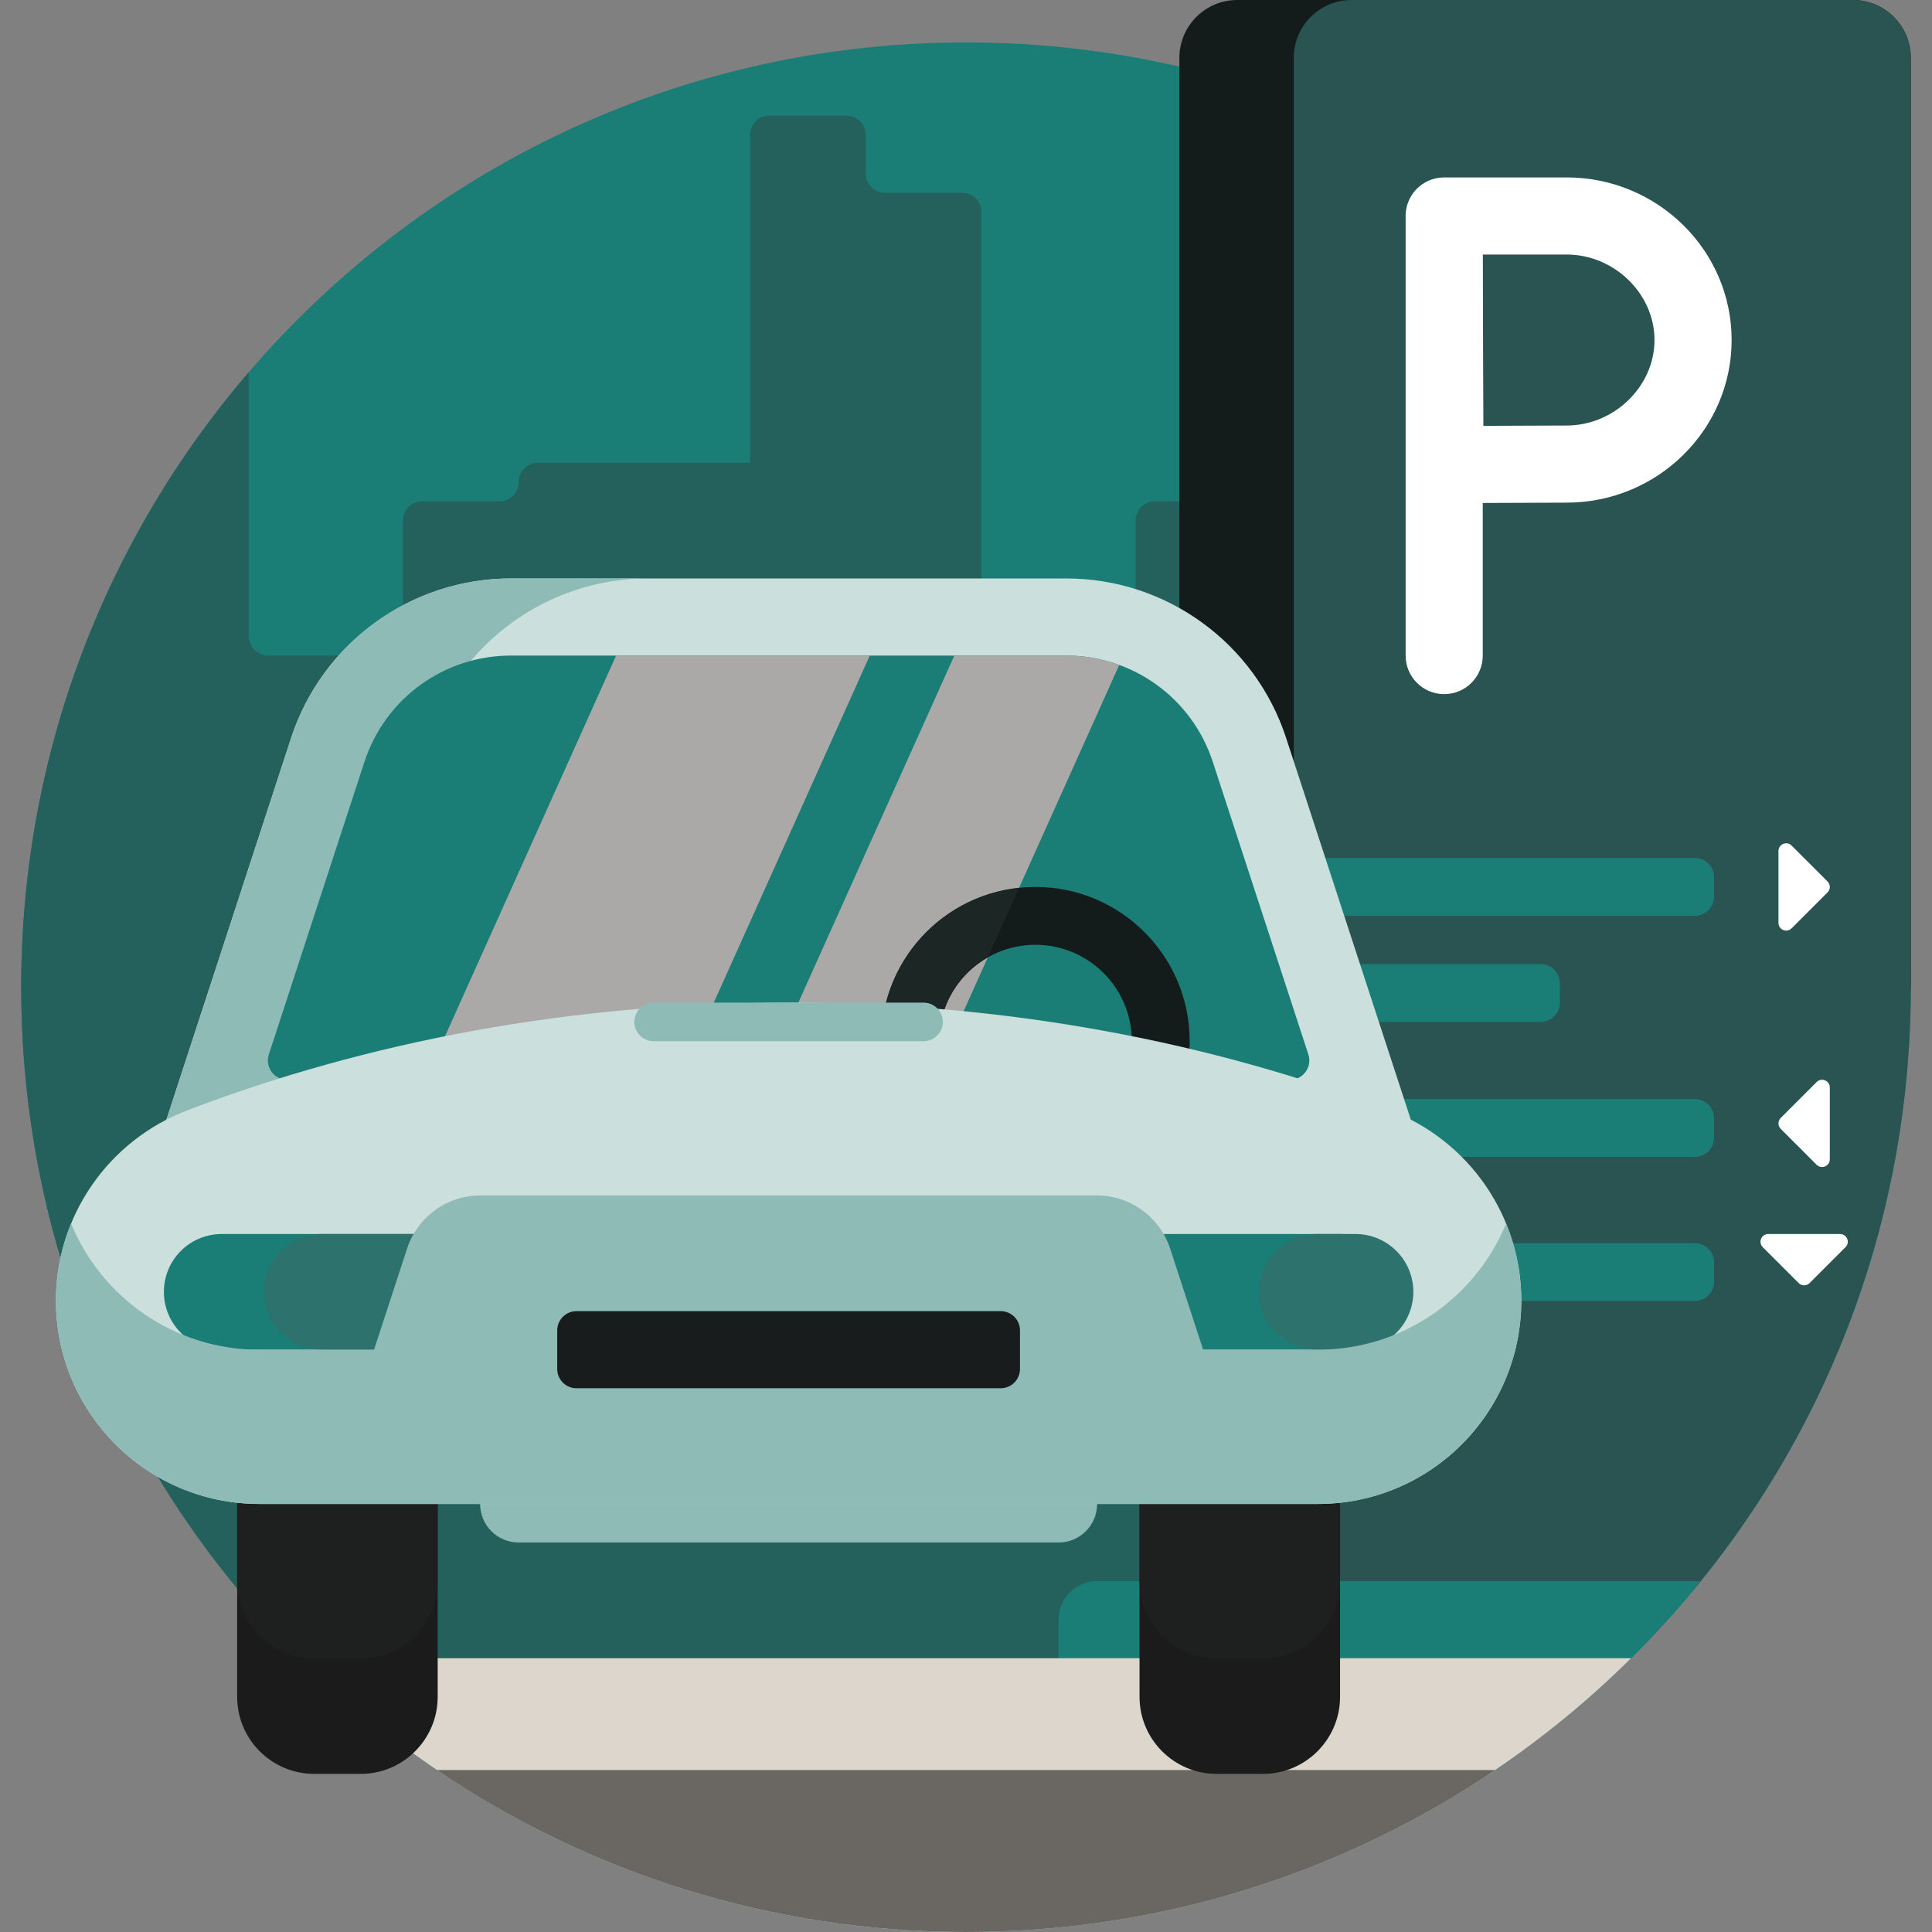 <?xml version="1.0"?>
<svg xmlns="http://www.w3.org/2000/svg" id="Capa_1" enable-background="new 0 0 501 501" height="512px" viewBox="0 0 501 501" width="512px" class=""><rect x="0" y="0" width="501" height="501" fill="#808080" stroke="none"/><g><g><path d="m495.5 256c0 135.31-109.69 245-245 245s-245-109.69-245-245 109.69-245 245-245 245 109.69 245 245z" fill="#acd1fd" data-original="#ACD1FD" class="" style="fill:#1A7D76" data-old_color="#acd1fd"/><path d="m334.5 170h50v291.141c-4.762 3.117-9.639 6.073-14.624 8.859h-238.752c-74.95-41.899-125.624-122.032-125.624-214 0-60.903 22.222-116.615 59-159.471v68.471c0 2.761 2.239 5 5 5h30c2.761 0 5-2.239 5-5v-30c0-2.761 2.239-5 5-5h20c2.761 0 5-2.239 5-5 0-2.761 2.239-5 5-5h55v-85c0-2.761 2.239-5 5-5h20c2.761 0 5 2.239 5 5v10c0 2.761 2.239 5 5 5h20c2.761 0 5 2.239 5 5v115h40v-35c0-2.761 2.239-5 5-5h35z" fill="#81bdfd" data-original="#81BDFD" class="" style="fill:#24605C" data-old_color="#81bdfd"/><path d="m495.5 15v240c0 8.284-6.716 15-15 15h-66v135c0 8.284-6.716 15-15 15h-78.667c-8.284 0-15-6.716-15-15v-390c0-8.284 6.716-15 15-15h159.667c8.284 0 15 6.716 15 15z" fill="#2740af" data-original="#2740AF" class="" style="fill:#131C1B" data-old_color="#2740af"/><path d="m495.5 255c0 .071-.001.141-.002.212.001.263.002.525.002.788 0 58.689-20.636 112.558-55.047 154.747-4.767 5.844-11.897 9.253-19.439 9.253h-70.514c-8.284 0-15-6.716-15-15v-390c0-8.284 6.716-15 15-15h130c8.284 0 15 6.716 15 15z" fill="#314dc8" data-original="#314DC8" class="" style="fill:#295451" data-old_color="#314dc8"/><path d="m406.24 46.007h-31.74c-.084 0-.168.001-.251.003-2.667.066-5.074 1.176-6.83 2.937l-.001.001c-.003.003-.005.005-.008.008-.054.054-.107.109-.159.164-.017.018-.033.036-.05.054-.039.042-.078.084-.117.126-.017.019-.034.039-.051.058-.037.042-.074.083-.11.125-.017.02-.033.04-.05.059-.037.043-.073.087-.109.131-.013.016-.026.033-.04.05-.039.048-.077.096-.115.144-.01.013-.021.027-.031.04-.041.053-.081.106-.121.16-.005.007-.01.014-.015.021-1.041 1.415-1.718 3.113-1.894 4.957-.001.005-.001.011-.001.016-.007.073-.013.146-.018.22-.002.024-.003.049-.005.074-.004.055-.007.111-.01.167-.002.044-.003.088-.005.133-.001.037-.003.075-.004.112-.001.054-.002.108-.002.162 0 .026-.001.053-.001.079v113.992c0 5.522 4.478 10 10 10s10-4.478 10-10v-39.57c7.268-.039 16.775-.085 21.74-.085 23.6 0 42.799-18.917 42.799-42.169s-19.201-42.169-42.801-42.169zm0 64.338c-4.941 0-14.318.045-21.576.084-.039-7.463-.085-17.208-.085-22.253 0-4.267-.026-14.399-.049-22.169h21.71c12.358 0 22.799 10.152 22.799 22.169s-10.44 22.169-22.799 22.169zm58.36 108.927 9.314 9.314c.781.781.781 2.047 0 2.828l-9.314 9.314c-1.26 1.26-3.414.368-3.414-1.414v-18.627c0-1.783 2.155-2.675 3.414-1.415zm6.486 82.774-9.314-9.314c-.781-.781-.781-2.047 0-2.828l9.314-9.314c1.26-1.26 3.414-.368 3.414 1.414v18.627c0 1.782-2.154 2.675-3.414 1.415zm7.485 21.368-9.314 9.314c-.781.781-2.047.781-2.828 0l-9.314-9.314c-1.26-1.26-.368-3.414 1.414-3.414h18.627c1.783 0 2.675 2.154 1.415 3.414z" fill="#e3f0fb" data-original="#E3F0FB" class="" style="fill:#FFFFFF" data-old_color="#e3f0fb"/><path d="m444.5 227.5v5c0 2.761-2.239 5-5 5h-100c-2.761 0-5-2.239-5-5v-5c0-2.761 2.239-5 5-5h100c2.761 0 5 2.239 5 5zm-5 57.5h-100c-2.761 0-5 2.239-5 5v5c0 2.761 2.239 5 5 5h100c2.761 0 5-2.239 5-5v-5c0-2.761-2.239-5-5-5zm0 37.365h-100c-2.761 0-5 2.239-5 5v5c0 2.761 2.239 5 5 5h100c2.761 0 5-2.239 5-5v-5c0-2.762-2.239-5-5-5zm-100-57.365h60c2.761 0 5-2.239 5-5v-5c0-2.761-2.239-5-5-5h-60c-2.761 0-5 2.239-5 5v5c0 2.761 2.239 5 5 5zm101.56 145c-5.833 7.209-12.068 14.081-18.669 20.581-6.113 6.019-14.332 9.419-22.911 9.419h-114.98c-5.523 0-10-4.477-10-10v-10c0-5.523 4.477-10 10-10z" fill="#6c7fd7" data-original="#6C7FD7" class="" style="fill:#1A7D76" data-old_color="#6c7fd7"/><path d="m78.021 430h344.957c-44.275 43.89-105.21 71-172.479 71-67.267 0-128.203-27.11-172.478-71z" fill="#dca050" data-original="#DCA050" class="" data-old_color="#dca050" style="fill:#DDD6CD"/><path d="m250.5 501c-50.842 0-98.067-15.487-137.214-42h274.429c-39.148 26.513-86.373 42-137.215 42z" fill="#ebae56" data-original="#EBAE56" class="" data-old_color="#ebae56" style="fill:#6A6763"/><path d="m333.514 191.369 35.486 108.631h-329l35.486-108.631c8.061-24.676 31.076-41.369 57.034-41.369h143.96c25.958 0 48.973 16.693 57.034 41.369z" fill="#f52c2c" data-original="#F52C2C" class="" style="fill:#CBDFDD" data-old_color="#f52c2c"/><path d="m110.986 191.369-35.486 108.631h-35.5l35.486-108.631c8.061-24.676 31.076-41.369 57.034-41.369h35.5c-25.958 0-48.973 16.693-57.034 41.369z" fill="#c92c2c" data-original="#C92C2C" class="" style="fill:#8FBBB7" data-old_color="#c92c2c"/><path d="m74.467 280c-3.4 0-5.809-3.321-4.753-6.553l24.784-75.868c5.389-16.496 20.668-27.579 38.022-27.579h143.959c17.354 0 32.634 11.083 38.022 27.579l24.784 75.868c1.056 3.232-1.353 6.553-4.753 6.553z" fill="#6c7fd7" data-original="#6C7FD7" class="" style="fill:#1A7D76" data-old_color="#6c7fd7"/><path d="m290.243 172.426-48.353 107.574h-43.855l49.443-110h29.001c4.802 0 9.445.849 13.764 2.426zm-130.475-2.426-49.443 110h65.782l49.443-110z" fill="#8694dd" data-original="#8694DD" class="" style="fill:#ABA8A8" data-old_color="#8694dd"/><path d="m308.5 270c0 22.091-17.909 40-40 40s-40-17.909-40-40 17.909-40 40-40 40 17.909 40 40zm-40-25c-13.807 0-25 11.193-25 25s11.193 25 25 25 25-11.193 25-25-11.193-25-25-25z" fill="#2740af" data-original="#2740AF" class="" style="fill:#131C1B" data-old_color="#2740af"/><path d="m241.89 280h-12.13c-.823-3.196-1.26-6.547-1.26-10 0-20.661 15.664-37.662 35.764-39.778l-8.105 18.031c-7.56 4.3-12.659 12.427-12.659 21.746 0 1.786.188 3.528.544 5.208z" fill="#4f66cf" data-original="#4F66CF" class="" style="fill:#1B2625" data-old_color="#4f66cf"/><path d="m274.5 400h-140c-5.523 0-10-4.477-10-10v-10c0-5.523 4.477-10 10-10h140c5.523 0 10 4.477 10 10v10c0 5.523-4.477 10-10 10z" fill="#c92c2c" data-original="#C92C2C" class="" style="fill:#8FBBB7" data-old_color="#c92c2c"/><path d="m113.5 330v110c0 11.046-8.954 20-20 20h-12c-11.046 0-20-8.954-20-20v-110c0-11.046 8.954-20 20-20h12c11.046 0 20 8.954 20 20zm214-20h-12c-11.046 0-20 8.954-20 20v110c0 11.046 8.954 20 20 20h12c11.046 0 20-8.954 20-20v-110c0-11.046-8.954-20-20-20z" fill="#3f4a4a" data-original="#3F4A4A" class="active-path" data-old_color="#3f4a4a" style="fill:#1C1B1B"/><path d="m113.5 360v50c0 11.046-8.954 20-20 20h-12c-11.046 0-20-8.954-20-20v-50c0-11.046 8.954-20 20-20h12c11.046 0 20 8.954 20 20zm214-20h-12c-11.046 0-20 8.954-20 20v50c0 11.046 8.954 20 20 20h12c11.046 0 20-8.954 20-20v-50c0-11.046-8.954-20-20-20z" fill="#495959" data-original="#495959" class="" data-old_color="#495959" style="fill:#1E2020"/><path d="m14.5 337.258c0-21.915 13.572-41.487 34.039-49.322 46.608-17.841 99.668-27.936 155.961-27.936s109.353 10.095 155.961 27.936c20.467 7.835 34.039 27.407 34.039 49.322 0 29.129-23.613 52.742-52.742 52.742h-274.516c-29.129 0-52.742-23.613-52.742-52.742z" fill="#f52c2c" data-original="#F52C2C" class="" style="fill:#CBDFDD" data-old_color="#f52c2c"/><path d="m239.5 270h-70c-2.761 0-5-2.239-5-5 0-2.761 2.239-5 5-5h70c2.761 0 5 2.239 5 5 0 2.761-2.239 5-5 5z" fill="#c92c2c" data-original="#C92C2C" class="" style="fill:#8FBBB7" data-old_color="#c92c2c"/><path d="m362.5 335c0 8.284-6.716 15-15 15h-290c-8.284 0-15-6.716-15-15s6.716-15 15-15h290c8.284 0 15 6.716 15 15z" fill="#f4aa39" data-original="#F4AA39" class="" style="fill:#1A7D76" data-old_color="#f4aa39"/><path d="m351.5 350h-10c-8.284 0-15-6.716-15-15 0-8.284 6.716-15 15-15h10c8.284 0 15 6.716 15 15 0 8.284-6.716 15-15 15zm-223-15c0-8.284-6.716-15-15-15h-30c-8.284 0-15 6.716-15 15 0 8.284 6.716 15 15 15h30c8.284 0 15-6.716 15-15z" fill="#fdbf43" data-original="#FDBF43" class="" style="fill:#2E726D" data-old_color="#fdbf43"/><path d="m394.5 337.258c0 29.129-23.613 52.742-52.742 52.742h-274.516c-29.129 0-52.742-23.614-52.742-52.742 0-6.999 1.385-13.758 3.935-19.973 7.886 19.197 26.768 32.715 48.807 32.715h29.755l8.562-26.21c2.687-8.225 10.358-13.79 19.011-13.79h159.859c8.653 0 16.324 5.564 19.011 13.79l8.562 26.21h29.755c22.04 0 40.921-13.518 48.807-32.715 2.551 6.215 3.936 12.974 3.936 19.973z" fill="#c92c2c" data-original="#C92C2C" class="" style="fill:#8FBBB7" data-old_color="#c92c2c"/><path d="m259.5 360h-110c-2.761 0-5-2.239-5-5v-10c0-2.761 2.239-5 5-5h110c2.761 0 5 2.239 5 5v10c0 2.761-2.239 5-5 5z" fill="#f9eecf" data-original="#F9EECF" class="" style="fill:#181C1C" data-old_color="#f9eecf"/></g></g> </svg>
